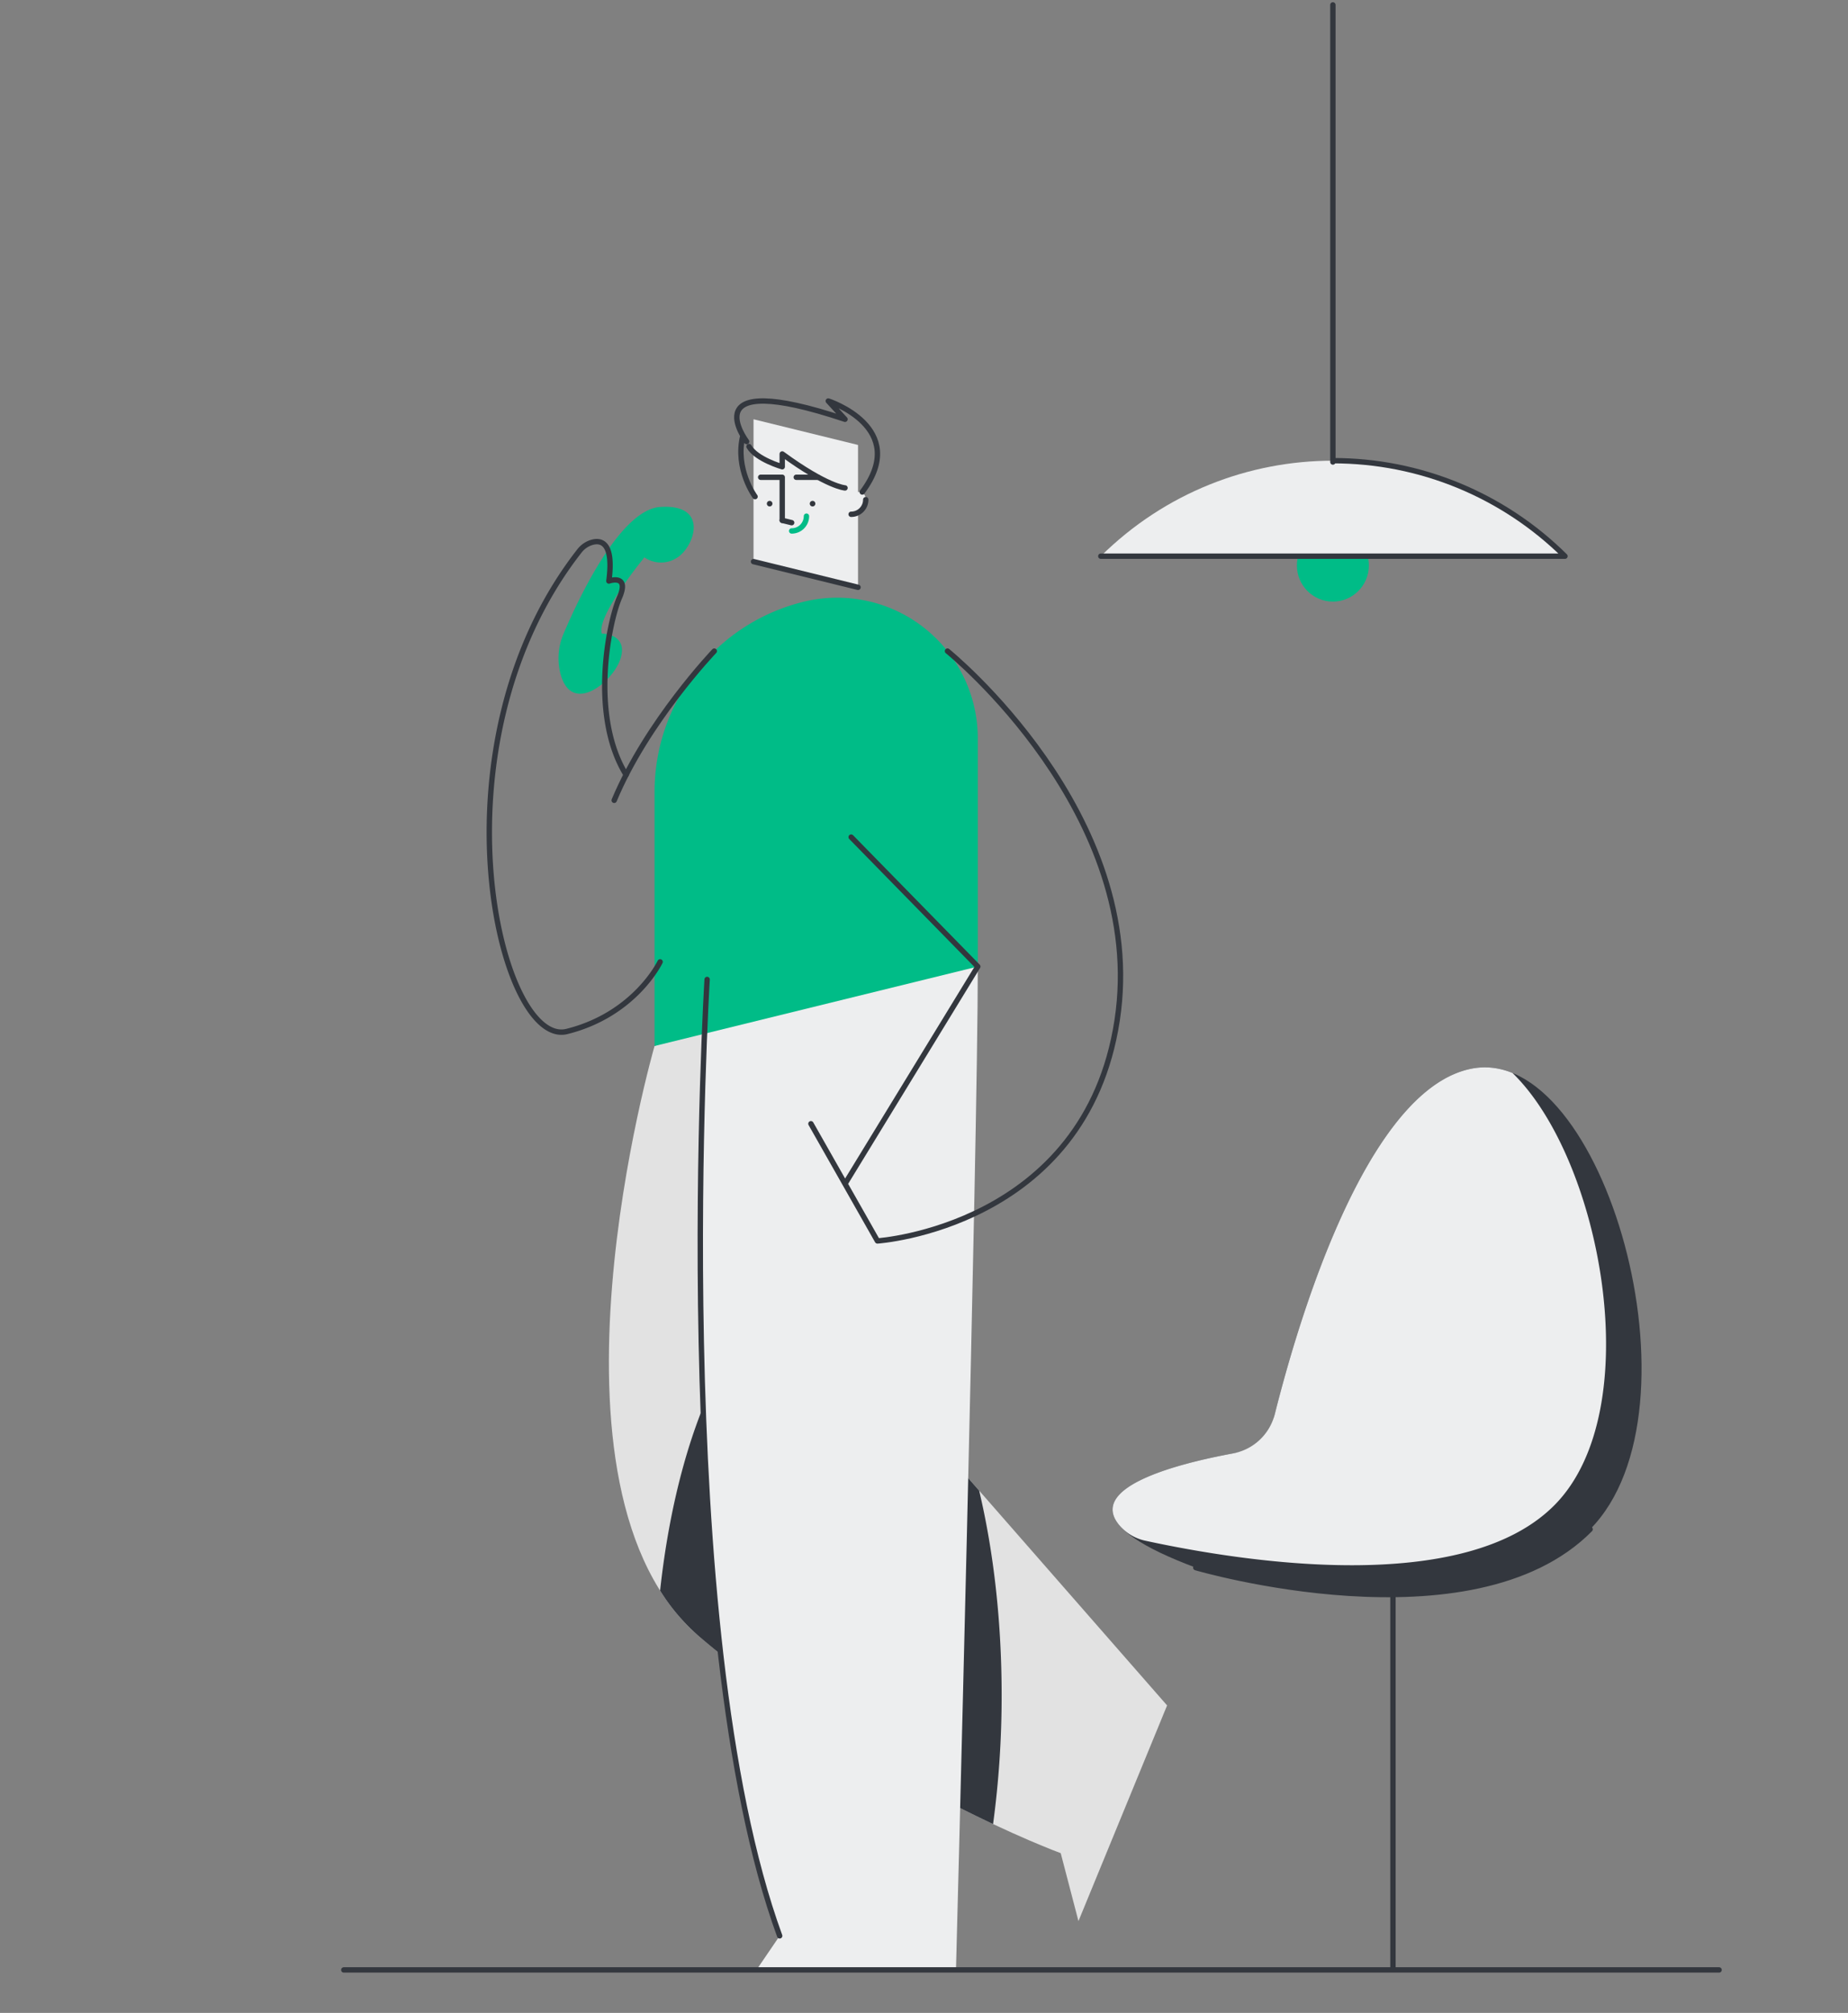 <svg width="516" height="562" fill="none" xmlns="http://www.w3.org/2000/svg"><rect width="100%" height="100%" fill="#808080" stroke="none"/><path d="M156.372 187.623a17.5 17.5 0 011.03-10.802c4.227-9.924 15.789-34.502 26.912-35.272 13.948-.966 9.548 11.318 4.598 14.251a8.17 8.17 0 01-8.983-.183s-13.36 16.232-11.917 21.267c0 0 7.7 0 5.133 7.333-2.246 6.417-13.896 15.781-16.773 3.406z" fill="#00BC87"/><path d="M182.767 292.04s-35.901 123.889 12.768 165.137c48.669 41.248 100.642 60.223 100.642 60.223l4.95 18.974 24.749-60.223-69.297-79.197-29.695-121.27" fill="#E2E2E2"/><path d="M231.222 357.356c6.205 0 12.136 2.794 17.589 7.877l7.768 31.722 16.822 19.225c3.994 16.85 6.277 36.326 6.277 57.079a267.19 267.19 0 01-2.39 36.019c-19.493-9.17-51.27-26.266-81.753-52.101a56.406 56.406 0 01-11.221-13.078c5.406-49.896 24.358-86.743 46.908-86.743z" fill="#33373E"/><path d="M197.443 273.465S186.34 454.684 217.7 540.485l-6.551 9.624h55.776s6.093-230.5 6.093-280.251l-75.575 3.607zM210.403 133.254v23.551l29.175 7.17v-39.743l-29.175-7.171v16.193z" fill="#EDEEEF"/><path d="M226.884 141.401a.78.78 0 110-1.56.78.78 0 010 1.56zM214.902 141.401a.78.78 0 110-1.56.78.78 0 010 1.56z" fill="#33373E"/><path d="M218.417 145.275v-12.021h-6.022M228.354 133.254h-6.023" stroke="#33373E" stroke-width="1.5" stroke-linecap="round" stroke-linejoin="round"/><path d="M237.657 139.413v4.175a4.077 4.077 0 004.06-4.449c-.228-2.532-4.06-2.268-4.06.274z" fill="#EDEEEF"/><path d="M237.657 143.588a4.077 4.077 0 004.077-4.078" stroke="#33373E" stroke-width="1.5" stroke-linecap="round" stroke-linejoin="round"/><path d="M221.052 148.239a4.127 4.127 0 004.126-4.127" stroke="#00BC87" stroke-width="1.5" stroke-linecap="round" stroke-linejoin="round"/><path d="M210.403 156.805l29.175 7.17M218.417 145.285l2.634.647" stroke="#33373E" stroke-width="1.5" stroke-linecap="round" stroke-linejoin="round"/><path d="M273.019 206.149v63.709l-90.252 22.182v-70.954c0-25.159 17.176-47.068 41.608-53.073a39.27 39.27 0 0148.644 38.136z" fill="#00BC87"/><path d="M197.443 273.465S186.34 454.685 217.7 540.486M235.947 136.229s-4.947-.275-17.53-9.488v3.576s-7.22-2.063-9.283-5.638" stroke="#33373E" stroke-width="1.5" stroke-linecap="round" stroke-linejoin="round"/><path d="M208.476 123.279s-15.567-20.6 27.471-6.218l-4.675-5.101s22.963 7.434 9.488 25.408M210.831 138.658s-5.696-7.65-3.409-17.013M264.555 181.784s56.175 45.333 47.375 103.084c-8.8 57.751-66.932 61.601-66.932 61.601l-9.051-15.95 37.071-60.661-35.361-36.14M244.999 346.469l-18.571-32.726M199.442 181.784s-18.78 19.667-27.947 41.667" stroke="#33373E" stroke-width="1.5" stroke-linecap="round" stroke-linejoin="round"/><path d="M184.314 268.552s-6.952 14.666-26.019 19.433c-18.934 4.734-38.953-79.842 3.496-134.161a6.82 6.82 0 013.624-2.433c2.62-.679 5.995.284 4.599 10.826 0 0 5.881-2.082 2.948 4.642-2.934 6.725-8.383 32.811 1.858 49.468" stroke="#33373E" stroke-width="1.5" stroke-linecap="round" stroke-linejoin="round"/><path d="M333.89 437.682s77.111 22.657 110.1-10.707c32.989-33.364 3.722-135.548-32.938-128.641-36.659 6.907-57.318 105.946-57.318 105.946s-81.904 10.253-19.844 33.402z" fill="#33373E"/><path d="M434.076 420.198c-25.343 25.63-86.987 15.882-114.203 9.985a13.195 13.195 0 01-7.281-4.281c-8.99-10.553 15.45-17.011 30.435-19.875l1.061-.2h.002l.168-.031a14.814 14.814 0 0011.691-10.969l.077-.304.077-.307.099-.392.074-.293.128-.505.05-.195.179-.695.073-.283.119-.458.08-.308.12-.463.085-.322.132-.503.073-.275.203-.763.078-.292.141-.523.088-.327.139-.513.094-.347.151-.552.079-.288.232-.84.074-.266.169-.608.099-.352.157-.559.098-.347.172-.606.089-.312.258-.9.059-.206.212-.731.097-.333.184-.627.104-.357.185-.626.105-.352.285-.955.016-.054.277-.918.109-.36.193-.633.123-.399.199-.647.11-.356.261-.839.056-.18.317-1.007.106-.334.222-.698.127-.395.216-.671.124-.383.26-.8.08-.246.343-1.041.104-.312.251-.755.131-.389.235-.697.134-.395.26-.763.108-.315.366-1.062.096-.273.285-.817.133-.376.26-.734.136-.384.277-.771.12-.334.393-1.084.071-.191c.111-.303.222-.607.335-.911l.135-.365.278-.746.149-.396c.094-.251.189-.503.285-.754l.137-.362c.137-.359.274-.718.413-1.077l.031-.081c.133-.346.268-.692.403-1.038l.138-.353.3-.761.159-.4.293-.734.155-.386a141.413 141.413 0 01.448-1.103c.148-.363.297-.725.447-1.087l.141-.339.319-.764.17-.405.304-.717.17-.397c.121-.282.242-.565.364-.846l.105-.244a208.283 208.283 0 01.608-1.383l.351-.792.174-.385c.107-.24.216-.479.324-.718l.176-.387c.12-.263.241-.525.362-.786l.136-.296.497-1.064.117-.245.391-.821c.059-.125.119-.25.18-.374l.339-.702.188-.385.365-.74.158-.318c.172-.346.346-.692.52-1.036l.095-.186a137.835 137.835 0 01.617-1.2c.12-.233.242-.466.363-.698l.196-.371c.124-.235.249-.469.374-.702l.173-.324c.182-.338.365-.675.548-1.01l.009-.016c.181-.33.363-.657.545-.984l.177-.315.388-.685.202-.354.384-.663.191-.328a112.53 112.53 0 011.147-1.919l.178-.29a105.573 105.573 0 011.016-1.623 89.303 89.303 0 01.667-1.033l.136-.208c.198-.301.397-.601.597-.898l.162-.239.447-.655.215-.309c.136-.197.273-.392.411-.587l.217-.306c.151-.212.303-.423.455-.632l.167-.231c.206-.282.413-.561.62-.838l.143-.188c.162-.215.325-.429.488-.641l.22-.283c.142-.182.283-.363.426-.542l.229-.289a50.126 50.126 0 01.647-.797c.213-.259.427-.515.643-.769l.104-.122c.182-.214.365-.426.549-.635.073-.085.147-.167.221-.251.148-.167.296-.333.445-.498l.238-.263.458-.495.214-.228c.22-.233.441-.463.662-.69l.021-.021c.219-.224.438-.444.658-.661l.218-.212a39.742 39.742 0 01.715-.685c.155-.145.31-.289.466-.431l.231-.21c.196-.177.392-.351.59-.523l.103-.091c.231-.2.462-.396.695-.588.069-.058.139-.113.208-.17a46.296 46.296 0 01.752-.602 40.031 40.031 0 011.438-1.072c.238-.168.477-.332.716-.493l.195-.128c.177-.117.355-.233.533-.347a35.986 35.986 0 01.747-.459l.258-.153c.181-.106.362-.209.543-.31l.198-.111c.245-.134.492-.265.739-.392l.164-.081c.194-.098.389-.194.585-.287.085-.041.171-.08.257-.12.169-.078.338-.154.507-.228l.27-.117c.179-.076.358-.149.538-.22.075-.03.151-.062.226-.091.253-.098.506-.192.761-.281.038-.014.077-.026.115-.039.218-.075.436-.147.654-.216.086-.027.173-.052.259-.078a19.667 19.667 0 01.804-.228c.179-.047.359-.091.539-.134l.25-.059c.258-.058.518-.113.778-.162l.006-.002.007-.001c.264-.049.526-.092.789-.13.09-.014.18-.024.27-.036.174-.023.348-.044.522-.062a18.443 18.443 0 01.788-.065c.117-.007.233-.014.349-.019.145-.006.29-.01.435-.013l.364-.006c.137 0 .273.004.409.007.523.01 1.045.04 1.565.096l.274.028c.173.021.346.044.518.069l.223.034c.181.028.362.059.542.092l.172.033c.197.038.394.078.59.122l.043.011c1.166.267 2.308.63 3.415 1.085 24.87 24.167 37.958 94.112 11.749 120.619z" fill="#EDEEEF"/><path d="M480 550H96M333.89 437.682s77.111 22.657 110.1-10.707M388.94 445.186v104.563" stroke="#33373E" stroke-width="1.5" stroke-linecap="round" stroke-linejoin="round"/><path d="M372.17 167.964c5.55 0 10.05-4.522 10.05-10.1 0-5.578-4.5-10.1-10.05-10.1-5.551 0-10.05 4.522-10.05 10.1 0 5.578 4.499 10.1 10.05 10.1z" fill="#00BC87"/><path d="M436.973 155.289c-35.961-35.552-93.645-35.552-129.606 0h129.606z" fill="#EDEEEF"/><path d="M372.17 1.368v127.625M307.367 155.289h129.606c-17.267-17.114-40.552-26.695-64.803-26.664" stroke="#33373E" stroke-width="1.5" stroke-linecap="round" stroke-linejoin="round"/></svg>